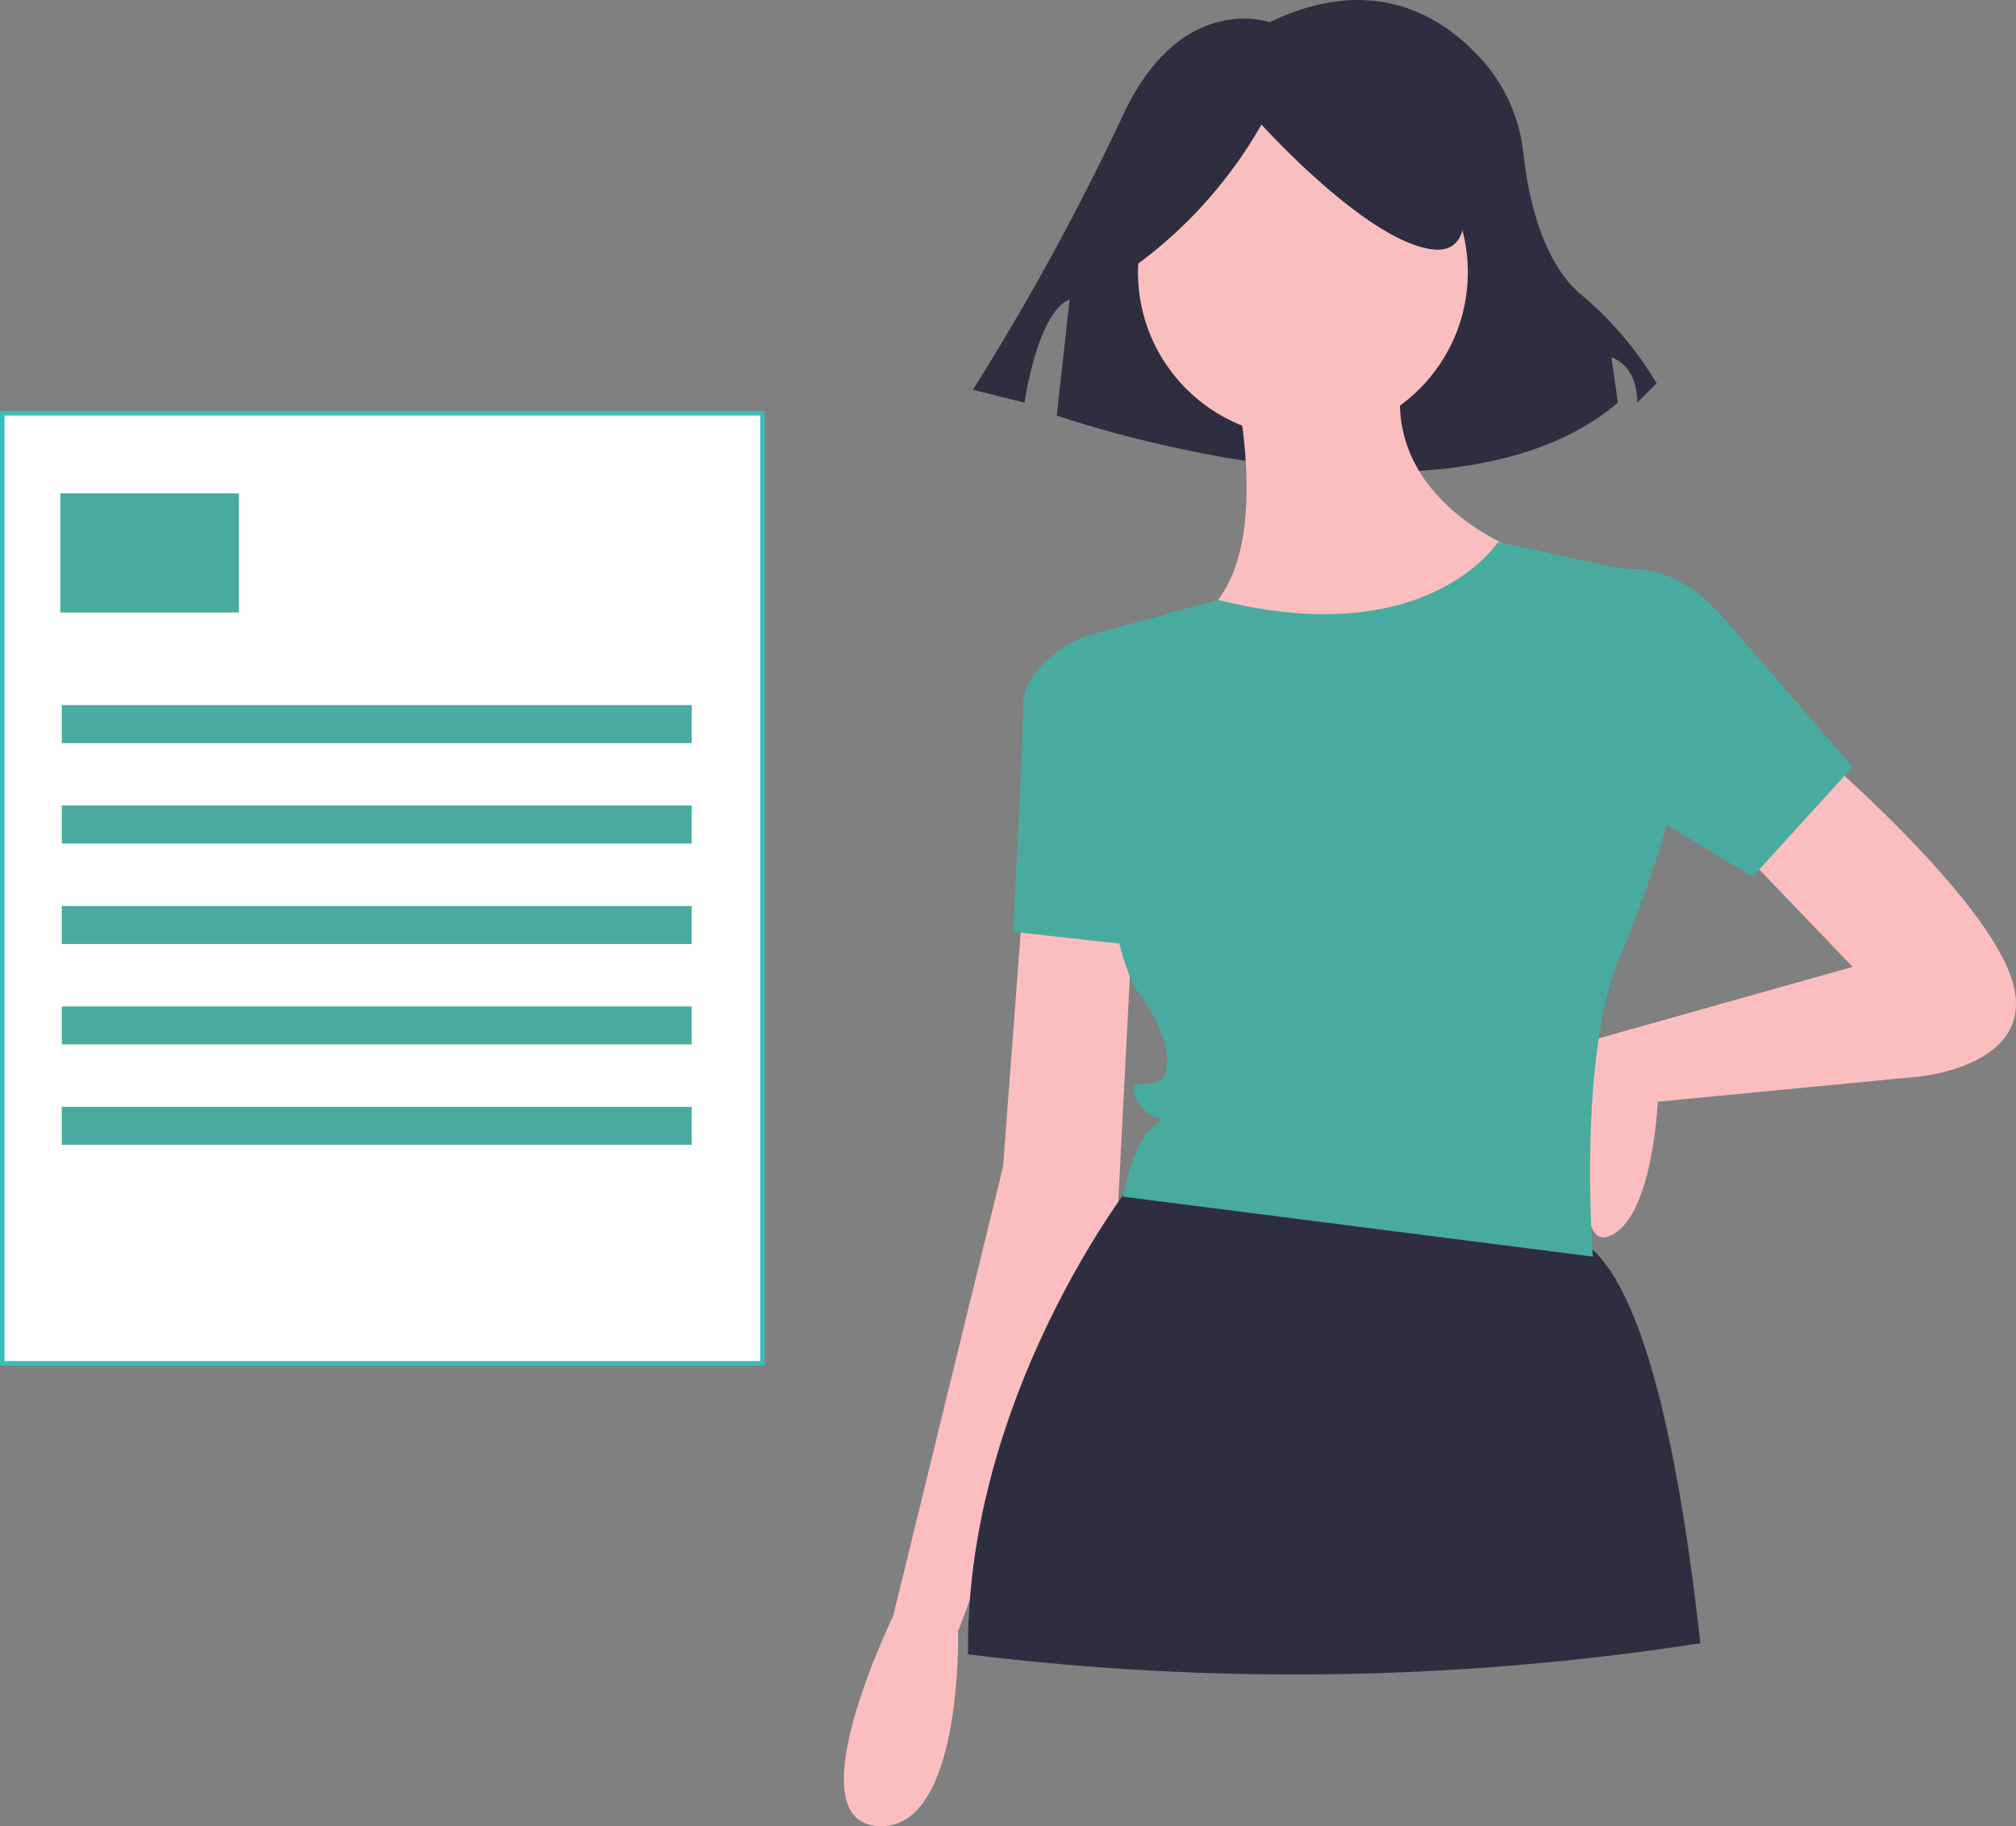 <svg xmlns="http://www.w3.org/2000/svg" width="89.609" height="81.196" viewBox="0 0 89.609 81.196">
    <rect x="0" y="0" width="89.609" height="81.196" fill="#808080" stroke="none"/>
    <defs>
        <style>
            .prefix__cls-1{fill:#2f2e41}.prefix__cls-2{fill:#fbbebe}.prefix__cls-3{fill:#49ab9f}
        </style>
    </defs>
    <g id="prefix__Group_392" data-name="Group 392" transform="translate(.1)">
        <path id="prefix__Path_2711" d="M643.274 119.906s-4.013-1.433-6.594 4.3a113.04 113.04 0 0 1-6.594 12.041l2.293.573s.573-4.014 2.007-4.587l-.573 5.16s17.2 6.02 24.942-.573l-.287-2.007s1.147.287 1.147 2.007l.86-.86a15.409 15.409 0 0 0-3.44-4.014c-1.693-1.505-2.276-4.369-2.475-6.16a7.453 7.453 0 0 0-1.716-4.059c-1.715-1.986-4.844-4.098-9.57-1.821z" class="prefix__cls-1" data-name="Path 2711" transform="translate(-586.941 -118.919)"/>
        <path id="prefix__Path_2712" d="M862.323 391.56s7.553 6.442 8.663 10.218-4.22 4.222-4.22 4.222l-11.551 1.111s-.222 5.331-2.222 6-.406-8.816-.406-8.816l11.291-3.179-5.109-5.331z" class="prefix__cls-2" data-name="Path 2712" transform="translate(-781.63 -358.128)"/>
        <path id="prefix__Path_2713" d="M591.27 445.907l-.889 11.773-4.887 19.993s-4.443 9.108-.666 9.33 3.554-8.663 3.554-8.663l7.108-18.882.666-12.884z" class="prefix__cls-2" data-name="Path 2713" transform="translate(-545.897 -405.811)"/>
        <circle id="prefix__Ellipse_561" cx="7.331" cy="7.331" r="7.331" class="prefix__cls-2" data-name="Ellipse 561" transform="translate(50.482 4.776)"/>
        <path id="prefix__Path_2714" d="M706.059 246.635s2.666 9.552-1.555 12 10.663 4.221 14.661-3.11c0 0-7.109-2.444-5.109-8.886z" class="prefix__cls-2" data-name="Path 2714" transform="translate(-651.578 -230.974)"/>
        <path id="prefix__Path_2715" d="M649.069 350.338l-1.333-.444S645.071 351 645.071 353s-.444 10-.444 10l6 .666z" class="prefix__cls-3" data-name="Path 2715" transform="translate(-599.698 -321.571)"/>
        <path id="prefix__Path_2716" d="M660.869 567.771a117.9 117.9 0 0 1-32.548.491v-.358q0-1.04.08-2.056c.635-8.342 4.933-15.3 6.6-17.707.084-.122.161-.233.231-.331.268-.377.425-.576.425-.576s12.884-.21 19.548 2.455a2.871 2.871 0 0 1 .868.568c2.478 2.292 3.938 9.736 4.796 17.514z" class="prefix__cls-1" data-name="Path 2716" transform="translate(-585.391 -494.71)"/>
        <path id="prefix__Path_2717" d="M845.232 325.562s2.888-1.555 5.776 1.777l5.775 6.661-4.443 4.887-8.441-5.109z" class="prefix__cls-3" data-name="Path 2717" transform="translate(-774.535 -299.905)"/>
        <path id="prefix__Path_2718" d="M683.2 155.557a20.073 20.073 0 0 0 6.085-6.615s4.763 5.292 7.673 5.556.265-6.35.265-6.35l-5.292-1.323-5.027.529L682.94 150z" class="prefix__cls-1" data-name="Path 2718" transform="translate(-633.313 -143.404)"/>
        <path id="prefix__Path_2719" d="M688.426 315.474s-3.109 4.915-12.439 2.569l-5.295 1.458-.7.194s.667 13.328 2.444 15.772 1.333 3.776.889 4-1.555-.222-.889.889 1.555.444.666 1.111-1.333 3.11-1.333 3.11l20.881 2.666s-.666-8.663 1.111-13.106a57.225 57.225 0 0 0 2.221-6.22l-1.333-11.107z" class="prefix__cls-3" data-name="Path 2719" transform="translate(-621.95 -291.372)"/>
        <path id="prefix__Rectangle_1141" fill="#fff" stroke="#38bdba" stroke-width="0.2px" d="M0 0H33.79V42.238H0z" data-name="Rectangle 1141" transform="translate(0 18.377)"/>
        <path id="prefix__Rectangle_1142" d="M0 0H7.94V5.294H0z" class="prefix__cls-3" data-name="Rectangle 1142" transform="translate(2.581 21.937)"/>
        <path id="prefix__Rectangle_1143" d="M0 0H27.998V1.69H0z" class="prefix__cls-3" data-name="Rectangle 1143" transform="translate(2.647 31.35)"/>
        <path id="prefix__Rectangle_1144" d="M0 0H27.998V1.69H0z" class="prefix__cls-3" data-name="Rectangle 1144" transform="translate(2.647 35.815)"/>
        <path id="prefix__Rectangle_1145" d="M0 0H27.998V1.69H0z" class="prefix__cls-3" data-name="Rectangle 1145" transform="translate(2.647 40.281)"/>
        <path id="prefix__Rectangle_1146" d="M0 0H27.998V1.69H0z" class="prefix__cls-3" data-name="Rectangle 1146" transform="translate(2.647 44.746)"/>
        <path id="prefix__Rectangle_1147" d="M0 0H27.998V1.69H0z" class="prefix__cls-3" data-name="Rectangle 1147" transform="translate(2.647 49.211)"/>
    </g>
</svg>
